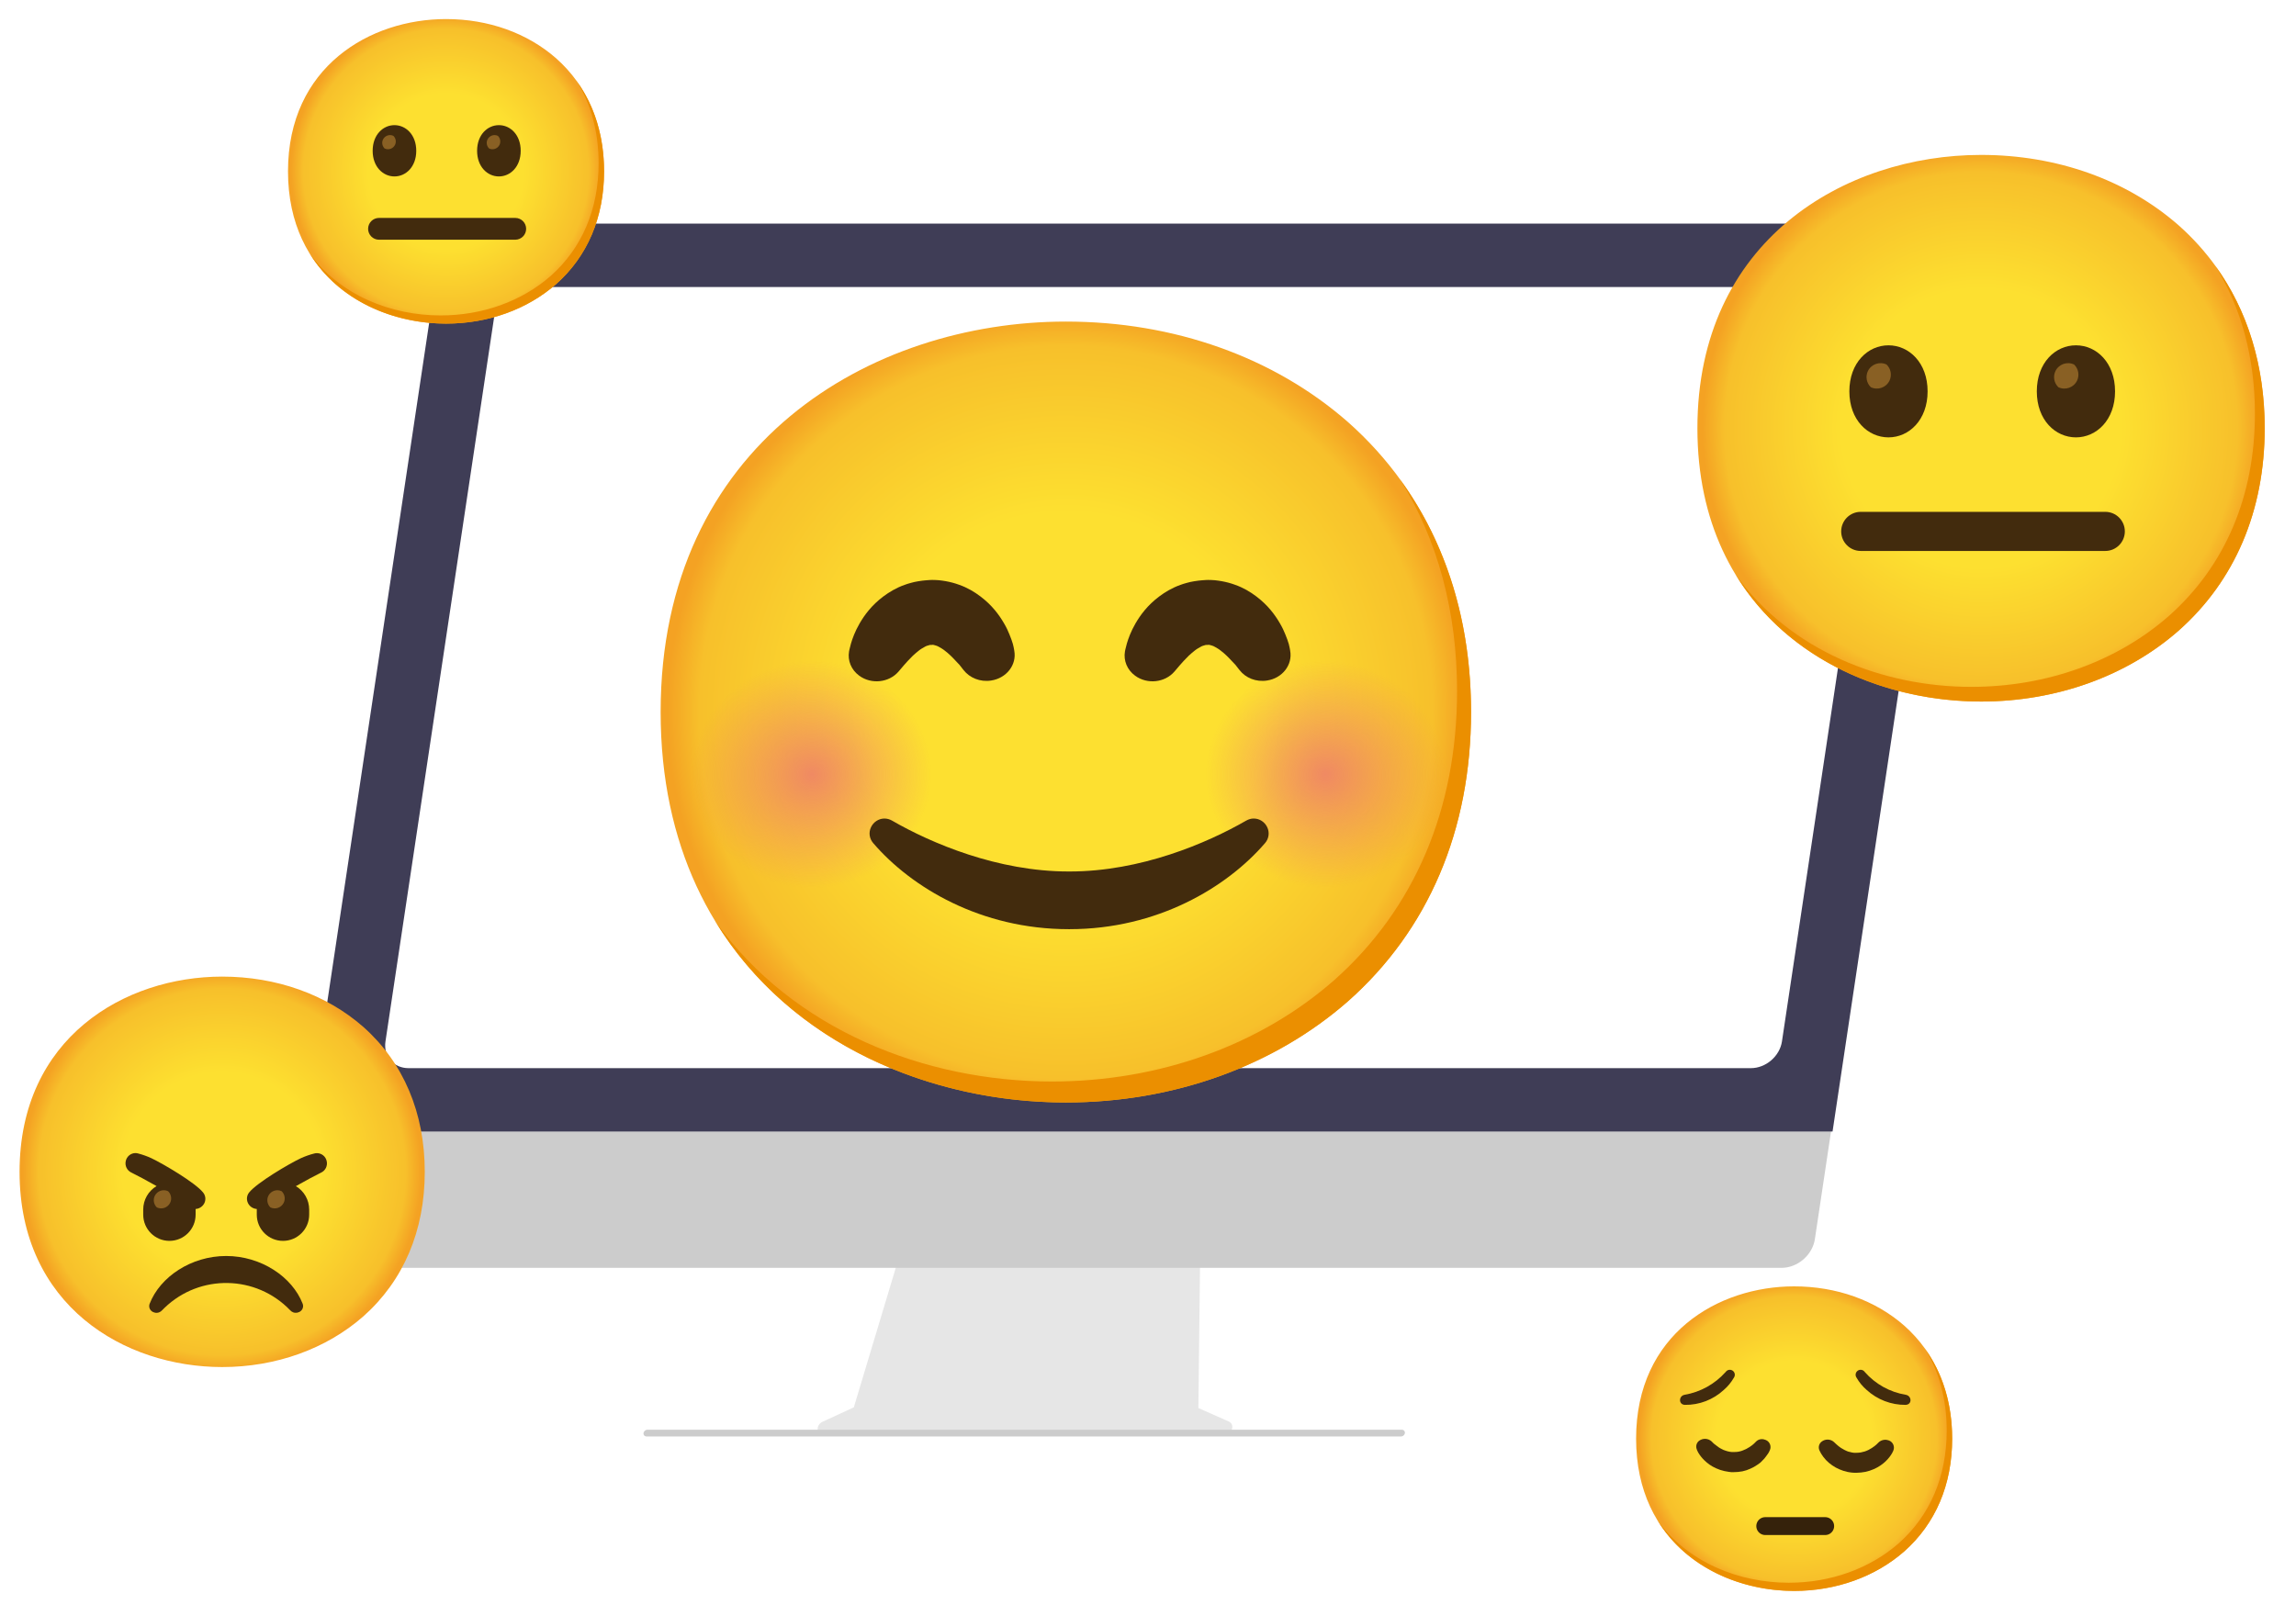 <svg width="1027" height="723" viewBox="0 0 1027 723" fill="none" xmlns="http://www.w3.org/2000/svg">
<g clip-path="url(#clip0_4_1278)">
<path d="M549.713 636.036L536.032 629.96L536.872 557.618H403.567L381.911 629.665L367.888 636.12C367.217 636.429 366.64 636.937 366.25 637.563C365.86 638.188 365.68 638.894 365.74 639.566C365.8 640.239 366.095 640.838 366.578 641.266C367.062 641.695 367.705 641.928 368.403 641.928H547.627C548.342 641.928 549.073 641.683 549.694 641.235C550.315 640.787 550.789 640.163 551.034 639.469C551.28 638.775 551.283 638.054 551.042 637.429C550.801 636.803 550.331 636.311 549.713 636.036V636.036Z" fill="#E6E6E6"/>
<path d="M796.922 567.243H142.093C138.659 567.235 135.569 565.88 133.503 563.475C131.438 561.07 130.563 557.811 131.073 554.413L144.77 463.095H825.487L811.791 554.413C811.281 557.811 809.43 561.07 806.642 563.475C803.855 565.88 800.359 567.235 796.922 567.243V567.243Z" fill="#CCCCCC"/>
<path d="M819.699 506.254H137.699L196.303 115.523C196.923 111.423 199.162 107.492 202.528 104.592C205.895 101.693 210.115 100.062 214.262 100.057H864.983C869.128 100.062 872.859 101.693 875.356 104.592C877.853 107.492 878.913 111.423 878.303 115.523L819.699 506.254Z" fill="#3F3D56"/>
<path d="M783.219 477.895H182.685C179.489 477.891 176.613 476.634 174.688 474.398C172.763 472.163 171.946 469.132 172.417 465.971L221.257 140.34C221.735 137.178 223.461 134.147 226.056 131.912C228.652 129.677 231.905 128.419 235.102 128.416H835.636C838.832 128.419 841.708 129.677 843.633 131.912C845.558 134.147 846.375 137.178 845.905 140.34L797.064 465.971C796.587 469.132 794.861 472.163 792.265 474.398C789.669 476.634 786.416 477.891 783.219 477.895V477.895Z" fill="white"/>
<path d="M626.656 642.683H289.208C288.861 642.69 288.539 642.584 288.291 642.381C288.043 642.178 287.883 641.89 287.837 641.561C287.811 641.338 287.839 641.104 287.919 640.877C288 640.65 288.13 640.437 288.3 640.254C288.47 640.07 288.676 639.922 288.901 639.82C289.126 639.717 289.365 639.664 289.599 639.664H626.984C627.35 639.651 627.692 639.761 627.953 639.975C628.215 640.19 628.38 640.496 628.423 640.844C628.439 641.065 628.404 641.294 628.319 641.514C628.234 641.735 628.102 641.941 627.932 642.117C627.763 642.293 627.56 642.436 627.339 642.534C627.118 642.632 626.885 642.682 626.656 642.683Z" fill="#CCCCCC"/>
</g>
<path d="M802.513 711.788C768.51 711.788 731.825 690.459 731.825 643.659C731.825 596.859 768.51 575.531 802.513 575.531C821.403 575.531 838.831 581.747 851.75 593.081C865.766 605.512 873.2 623.063 873.2 643.659C873.2 664.256 865.766 681.684 851.75 694.116C838.831 705.45 821.281 711.788 802.513 711.788Z" fill="url(#paint0_radial_4_1278)"/>
<path d="M860.879 603.16C867.375 613.642 870.763 626.122 870.763 640.003C870.763 660.6 863.328 678.028 849.313 690.459C836.394 701.794 818.844 708.131 800.075 708.131C778.065 708.131 754.982 699.174 741.356 680.173C754.47 701.696 779.137 711.788 802.513 711.788C821.282 711.788 838.832 705.45 851.75 694.116C865.766 681.684 873.2 664.256 873.2 643.659C873.2 628.133 868.971 614.336 860.879 603.16Z" fill="#EB8F00"/>
<path d="M789.594 682.781H816.406" stroke="#35220B" stroke-width="8" stroke-linecap="round" stroke-linejoin="round"/>
<path d="M785.45 645L785.206 645.244L784.597 645.853C784.353 646.097 784.109 646.219 783.744 646.584C783.354 646.901 782.952 647.182 782.525 647.438C782.038 647.681 781.55 648.047 781.063 648.291C780.575 648.534 779.966 648.778 779.356 649.022C778.759 649.241 778.15 649.4 777.528 649.509C776.882 649.619 776.236 649.656 775.578 649.631H774.481C774.238 649.631 773.872 649.509 773.628 649.509C773.007 649.4 772.397 649.241 771.8 649.022C771.203 648.851 770.63 648.608 770.094 648.291C769.582 648.047 769.094 647.767 768.631 647.438C767.778 646.828 767.047 646.219 766.559 645.853L765.828 645.122L765.584 644.878C764.012 643.464 761.66 643.367 759.978 644.634C758.796 645.561 758.394 647.169 759.003 648.534L759.125 648.9C759.259 649.241 759.43 649.558 759.613 649.875C760.356 651.13 761.258 652.276 762.294 653.288C763.013 653.994 763.793 654.653 764.609 655.238C765.572 655.908 766.584 656.481 767.656 656.944C768.826 657.48 770.057 657.882 771.313 658.163C771.922 658.284 772.653 658.406 773.384 658.528C773.75 658.528 774.238 658.65 774.359 658.65H775.334C776.687 658.65 778.028 658.528 779.356 658.284C780.624 658.029 781.843 657.614 783.013 657.066C784.085 656.603 785.097 656.03 786.059 655.359C786.937 654.835 787.717 654.177 788.375 653.409C788.972 652.861 789.509 652.252 789.959 651.581C790.203 651.338 790.325 650.972 790.569 650.728C790.813 650.484 790.934 650.241 791.056 649.997C791.264 649.704 791.434 649.375 791.544 649.022L791.666 648.778C792.421 647.072 791.641 645.061 789.935 644.305C789.789 644.244 789.63 644.184 789.472 644.147C788.083 643.574 786.486 643.915 785.45 645Z" fill="#422B0D"/>
<path d="M840.184 645.451L839.94 645.695C839.745 645.914 839.538 646.121 839.319 646.304L838.478 646.999C838.124 647.267 837.722 647.559 837.259 647.852C836.796 648.144 836.32 648.425 835.796 648.693C835.26 648.961 834.7 649.192 834.127 649.387C833.53 649.57 832.92 649.717 832.299 649.838C831.665 649.936 831.031 649.985 830.385 649.985H829.812C829.495 649.985 829.435 649.985 829.313 649.985L828.46 649.875C827.838 649.753 827.229 649.607 826.631 649.424C826.046 649.205 825.486 648.949 824.937 648.656C824.413 648.388 823.926 648.096 823.475 647.815C822.756 647.34 822.085 646.804 821.452 646.219L820.684 645.512L820.379 645.207C818.819 643.781 816.467 643.696 814.81 645C813.603 645.926 813.201 647.584 813.859 648.961L814.042 649.327C814.2 649.68 814.383 650.021 814.578 650.35C815.833 652.447 817.54 654.238 819.563 655.615C820.525 656.286 821.549 656.858 822.622 657.322C823.816 657.846 825.059 658.26 826.339 658.54C827.009 658.662 827.631 658.784 828.447 658.857C828.825 658.857 829.264 658.93 829.459 658.93H830.41C831.775 658.906 833.127 658.772 834.468 658.504C835.748 658.223 836.991 657.809 838.185 657.285C839.258 656.822 840.281 656.249 841.244 655.579C842.755 654.555 844.096 653.288 845.205 651.837L845.79 651.021L846.278 650.253C846.46 649.96 846.619 649.643 846.753 649.314L846.887 649.01C847.618 647.267 846.79 645.256 845.047 644.525C844.925 644.476 844.803 644.427 844.681 644.403C843.109 643.854 841.354 644.269 840.184 645.451Z" fill="#422B0D"/>
<path d="M753.519 624.038C750.838 624.525 750.716 628.425 753.641 628.547C760.1 628.632 766.34 626.231 771.069 621.844C772.873 620.284 774.396 618.431 775.578 616.359C776.285 615.348 776.041 613.958 775.03 613.252C774.018 612.545 772.629 612.788 771.922 613.8L771.8 613.922C767.023 619.26 760.576 622.831 753.519 624.038Z" fill="#422B0D"/>
<path d="M834.078 613.8C833.372 612.788 831.982 612.545 830.971 613.252C829.959 613.958 829.715 615.348 830.422 616.359C831.604 618.431 833.128 620.284 834.932 621.844C839.685 626.195 845.913 628.596 852.36 628.547C855.407 628.425 855.163 624.525 852.482 624.038C845.34 622.868 838.844 619.248 834.078 613.8Z" fill="#422B0D"/>
<path d="M476.75 493.25C389.563 493.25 295.5 438.563 295.5 318.563C295.5 198.562 389.563 143.875 476.75 143.875C525.188 143.875 569.875 159.812 603 188.875C638.938 220.75 658 265.75 658 318.563C658 371.375 638.938 416.063 603 447.938C569.875 477 524.875 493.25 476.75 493.25Z" fill="url(#paint1_radial_4_1278)"/>
<path d="M626.406 214.719C643.062 241.594 651.75 273.594 651.75 309.188C651.75 362 632.688 406.688 596.75 438.563C563.625 467.625 518.625 483.875 470.5 483.875C414.063 483.875 354.75 460.906 319.938 412.188C353.563 467.375 416.781 493.25 476.75 493.25C524.875 493.25 569.875 477 603 447.938C638.938 416.063 658 371.375 658 318.563C658 278.75 647.156 243.375 626.406 214.719Z" fill="#EB8F00"/>
<path opacity="0.8" d="M363.156 401.156C393.359 401.156 417.844 376.672 417.844 346.469C417.844 316.266 393.359 291.781 363.156 291.781C332.953 291.781 308.469 316.266 308.469 346.469C308.469 376.672 332.953 401.156 363.156 401.156Z" fill="url(#paint2_radial_4_1278)"/>
<path opacity="0.8" d="M592.844 401.156C623.047 401.156 647.531 376.672 647.531 346.469C647.531 316.266 623.047 291.781 592.844 291.781C562.641 291.781 538.156 316.266 538.156 346.469C538.156 376.672 562.641 401.156 592.844 401.156Z" fill="url(#paint3_radial_4_1278)"/>
<path d="M431 299.781C431 299.781 430.844 299.562 430.5 299.156C430.187 298.75 429.75 298.188 429.187 297.469C428.719 296.969 428.156 296.375 427.5 295.688C426.844 294.938 426.031 294.156 425.219 293.344C424.375 292.563 423.5 291.75 422.594 291.094C421.719 290.375 420.75 289.844 419.969 289.406C419.156 288.906 418.406 288.781 417.937 288.625C417.687 288.531 417.469 288.531 417.281 288.5C417.187 288.531 417.094 288.469 417 288.5L416.875 288.531H416.812H416.781C417.156 288.531 415.937 288.562 417.625 288.5L415.906 288.562C415.469 288.562 415.75 288.594 415.781 288.594C415.875 288.594 415.937 288.594 416 288.562C416.25 288.469 416 288.562 415.937 288.562C415.844 288.562 415.719 288.594 415.594 288.656C415.094 288.813 414.344 288.938 413.562 289.438C412.781 289.875 411.812 290.406 410.937 291.125C410.062 291.812 409.156 292.594 408.312 293.375C406.687 294.969 405.25 296.562 404.25 297.719C403.219 298.906 402.656 299.594 402.656 299.594L401.937 300.437C397.656 305.437 389.781 306.281 384.375 302.344C380.687 299.656 379.094 295.469 379.781 291.469C379.781 291.469 380 290.187 380.625 287.969C381.281 285.75 382.375 282.594 384.531 278.875C386.687 275.187 389.812 270.844 395.094 266.875C397.687 264.937 400.844 263 404.594 261.687C405.5 261.344 406.469 261.031 407.469 260.781C408.5 260.531 409.312 260.25 410.719 260.062L412.656 259.781C413.25 259.719 414.125 259.625 414.25 259.625L415.969 259.5L416.937 259.469H417.031H417.219L417.625 259.5H418.375L419.969 259.594C421.031 259.687 422.062 259.875 423.094 260.031C425.125 260.406 427.156 260.937 429 261.625C432.75 262.937 435.906 264.844 438.5 266.812C443.781 270.781 446.906 275.125 449.062 278.812C450.156 280.656 450.969 282.406 451.562 283.937C452.219 285.406 452.687 286.969 453.062 288.125C453.406 289.25 453.406 289.844 453.562 290.375C453.656 290.875 453.687 291.156 453.687 291.156C454.844 297.469 450.187 303.437 443.344 304.469C438.437 305.25 433.719 303.281 431 299.781Z" fill="#422B0D"/>
<path d="M554.437 299.781C554.437 299.781 554.281 299.562 553.937 299.156C553.625 298.75 553.187 298.188 552.625 297.469C552.156 296.969 551.594 296.375 550.937 295.688C550.281 294.938 549.469 294.156 548.656 293.344C547.812 292.563 546.937 291.75 546.031 291.094C545.156 290.375 544.187 289.844 543.406 289.406C542.594 288.906 541.844 288.781 541.375 288.625C541.125 288.531 540.906 288.531 540.719 288.5C540.625 288.531 540.531 288.469 540.437 288.5L540.312 288.531H540.25H540.219H540.187C540.562 288.531 539.344 288.562 541.031 288.5L539.312 288.562C538.875 288.562 539.156 288.594 539.187 288.594C539.281 288.594 539.344 288.594 539.406 288.562C539.656 288.469 539.406 288.562 539.344 288.562C539.25 288.562 539.125 288.594 539 288.656C538.5 288.813 537.75 288.938 536.969 289.438C536.187 289.875 535.219 290.406 534.344 291.125C533.469 291.812 532.562 292.594 531.719 293.375C530.094 294.969 528.656 296.562 527.656 297.719C526.625 298.906 526.062 299.594 526.062 299.594L525.344 300.437C521.062 305.437 513.187 306.281 507.781 302.344C504.094 299.656 502.5 295.469 503.187 291.469C503.187 291.469 503.406 290.187 504.031 287.969C504.687 285.75 505.781 282.594 507.937 278.875C510.094 275.187 513.219 270.844 518.5 266.875C521.094 264.937 524.25 263 528 261.687C528.906 261.344 529.875 261.031 530.875 260.781C531.906 260.531 532.719 260.25 534.125 260.062L536.062 259.781C536.656 259.719 537.531 259.625 537.656 259.625L539.375 259.5L540.344 259.469H540.437H540.625L541.031 259.5H541.781L543.375 259.594C544.437 259.687 545.469 259.875 546.5 260.031C548.531 260.406 550.562 260.937 552.406 261.625C556.156 262.937 559.312 264.844 561.906 266.812C567.187 270.781 570.312 275.125 572.469 278.812C573.562 280.656 574.375 282.406 574.969 283.937C575.625 285.406 576.094 286.969 576.469 288.125C576.812 289.25 576.812 289.844 576.969 290.375C577.062 290.875 577.094 291.156 577.094 291.156C578.25 297.469 573.594 303.437 566.75 304.469C561.844 305.25 557.125 303.281 554.437 299.781Z" fill="#422B0D"/>
<path d="M478.063 415.719C438.781 415.719 407.719 397.125 390.594 377.219C388.875 375.219 388.469 372.531 389.563 370.187C390.656 367.781 393.031 366.219 395.594 366.219C396.75 366.219 397.938 366.531 398.969 367.125C416.625 377.313 446.281 389.906 477.969 389.906H478.469C510.188 389.906 539.813 377.281 557.469 367.125C558.531 366.531 559.688 366.188 560.844 366.219C563.406 366.219 565.781 367.781 566.875 370.187C567.938 372.531 567.563 375.25 565.844 377.219C548.719 397.094 517.625 415.719 478.375 415.719" fill="#422B0D"/>
<g filter="url(#filter0_d_4_1278)">
<path d="M99.375 607.625C55.781 607.625 8.75 580.281 8.75 520.281C8.75 460.281 55.781 432.938 99.375 432.938C123.594 432.938 145.938 440.906 162.5 455.437C180.469 471.375 190 493.875 190 520.281C190 546.688 180.469 569.031 162.5 584.969C145.938 599.5 123.438 607.625 99.375 607.625Z" fill="url(#paint4_radial_4_1278)"/>
<path d="M131.156 583.156C130.625 582.953 130.141 582.625 129.766 582.188C114.563 566.391 89.422 565.906 73.625 581.109C73.266 581.469 72.891 581.828 72.547 582.188C72.172 582.625 71.688 582.953 71.156 583.156C69.984 583.594 68.656 583.344 67.719 582.516C66.797 581.703 66.484 580.406 66.953 579.266C71.609 567.313 85.453 557.938 101.156 557.938C116.859 557.938 130.703 567.313 135.359 579.25C135.828 580.391 135.516 581.688 134.594 582.5C133.656 583.328 132.328 583.578 131.156 583.156Z" fill="#422B0D"/>
<path d="M90.844 529.531C87.344 525.125 72.922 516.656 67.719 514.188C65.781 513.297 63.765 512.578 61.703 512.047C61.328 511.938 60.922 511.891 60.531 511.891C58.453 511.937 56.672 513.422 56.25 515.469C55.765 517.594 56.859 519.781 58.859 520.656C61.312 521.859 65.594 524.141 70.031 526.656C66.328 528.859 64.062 532.859 64.062 537.172L64.062 539.453C64.062 545.922 69.312 551.172 75.781 551.172C82.25 551.172 87.5 545.922 87.5 539.453L87.5 537.172C87.5 537.078 87.5 537 87.5 536.906C89.172 536.797 90.672 535.797 91.406 534.297C92.172 532.734 91.953 530.875 90.844 529.531Z" fill="#422B0D"/>
<path d="M146.125 515.469C145.687 513.406 143.875 511.938 141.765 511.922C141.375 511.922 140.968 511.969 140.593 512.078C138.531 512.594 136.515 513.313 134.578 514.188C129.375 516.625 114.953 525.125 111.453 529.5C110.343 530.859 110.156 532.734 110.937 534.297C111.687 535.813 113.171 536.797 114.859 536.906C114.859 537 114.859 537.078 114.859 537.172L114.859 539.453C114.859 545.922 120.109 551.172 126.578 551.172C133.046 551.172 138.296 545.922 138.296 539.453L138.296 537.172C138.296 532.875 136.031 528.891 132.343 526.688C136.781 524.172 141.062 521.891 143.515 520.688C145.531 519.813 146.64 517.609 146.125 515.469Z" fill="#422B0D"/>
<path d="M75.187 528.953C72.969 527.891 70.297 528.828 69.219 531.047C68.391 532.781 68.766 534.859 70.156 536.203C72.375 537.266 75.047 536.328 76.125 534.109C76.953 532.375 76.578 530.297 75.187 528.953Z" fill="#896024"/>
<path d="M125.984 528.953C123.766 527.891 121.094 528.828 120.016 531.047C119.187 532.781 119.562 534.859 120.953 536.203C123.172 537.266 125.844 536.328 126.922 534.109C127.75 532.375 127.375 530.297 125.984 528.953Z" fill="#896024"/>
</g>
<path d="M199.513 144.788C165.51 144.788 128.825 123.459 128.825 76.659C128.825 29.859 165.51 8.531 199.513 8.531C218.403 8.531 235.831 14.747 248.75 26.081C262.766 38.513 270.2 56.062 270.2 76.659C270.2 97.256 262.766 114.684 248.75 127.116C235.831 138.45 218.281 144.788 199.513 144.788Z" fill="url(#paint5_radial_4_1278)"/>
<path d="M257.879 36.16C264.375 46.642 267.763 59.122 267.763 73.003C267.763 93.6 260.328 111.028 246.313 123.459C233.394 134.794 215.844 141.131 197.075 141.131C175.065 141.131 151.982 132.174 138.356 113.173C151.47 134.696 176.137 144.788 199.513 144.788C218.282 144.788 235.832 138.45 248.75 127.116C262.766 114.684 270.2 97.256 270.2 76.659C270.2 61.133 265.971 47.336 257.879 36.16Z" fill="#EB8F00"/>
<path d="M230.469 107.25H169.531C166.838 107.25 164.656 105.068 164.656 102.375C164.656 99.682 166.838 97.5 169.531 97.5H230.469C233.162 97.5 235.344 99.682 235.344 102.375C235.344 105.068 233.162 107.25 230.469 107.25Z" fill="#422B0D"/>
<path d="M176.441 55.989C171.335 55.989 166.691 60.304 166.691 67.47C166.691 74.636 171.335 78.938 176.441 78.938C181.548 78.938 186.191 74.624 186.191 67.47C186.191 60.316 181.548 55.989 176.441 55.989Z" fill="#422B0D"/>
<path d="M175.966 60.779C174.236 59.95 172.152 60.681 171.311 62.412C170.665 63.765 170.957 65.386 172.042 66.434C173.773 67.263 175.857 66.531 176.698 64.801C177.344 63.448 177.051 61.827 175.966 60.779Z" fill="#896024"/>
<path d="M223.156 55.989C218.05 55.989 213.406 60.304 213.406 67.47C213.406 74.636 218.05 78.938 223.156 78.938C228.263 78.938 232.906 74.624 232.906 67.47C232.906 60.316 228.287 55.989 223.156 55.989Z" fill="#422B0D"/>
<path d="M222.705 60.779C220.975 59.95 218.891 60.681 218.05 62.412C217.404 63.765 217.696 65.386 218.781 66.434C220.512 67.263 222.596 66.531 223.437 64.801C224.082 63.448 223.79 61.827 222.705 60.779Z" fill="#896024"/>
<path d="M886.125 313.875C825.094 313.875 759.25 275.594 759.25 191.594C759.25 107.594 825.094 69.312 886.125 69.312C920.031 69.312 951.313 80.469 974.5 100.812C999.656 123.125 1013 154.625 1013 191.594C1013 228.563 999.656 259.844 974.5 282.156C951.313 302.5 919.813 313.875 886.125 313.875Z" fill="url(#paint6_radial_4_1278)"/>
<path d="M990.885 118.903C1002.54 137.716 1008.63 160.116 1008.63 185.031C1008.63 222 995.281 253.281 970.125 275.594C946.938 295.937 915.438 307.312 881.75 307.312C842.244 307.312 800.813 291.234 776.356 257.131C799.894 295.762 844.169 313.875 886.125 313.875C919.813 313.875 951.313 302.5 974.5 282.156C999.656 259.844 1013 228.562 1013 191.594C1013 163.725 1005.41 138.962 990.885 118.903Z" fill="#EB8F00"/>
<path d="M941.688 246.5H832.313C827.478 246.5 823.563 242.584 823.563 237.75C823.563 232.916 827.478 229 832.312 229H941.688C946.522 229 950.438 232.916 950.438 237.75C950.438 242.584 946.522 246.5 941.688 246.5Z" fill="#422B0D"/>
<path d="M844.716 154.494C835.55 154.494 827.216 162.237 827.216 175.1C827.216 187.962 835.55 195.684 844.716 195.684C853.881 195.684 862.216 187.941 862.216 175.1C862.216 162.259 853.881 154.494 844.716 154.494Z" fill="#422B0D"/>
<path d="M843.862 163.091C840.756 161.603 837.016 162.916 835.506 166.022C834.347 168.45 834.872 171.359 836.819 173.241C839.925 174.728 843.666 173.416 845.175 170.309C846.334 167.881 845.809 164.972 843.862 163.091Z" fill="#896024"/>
<path d="M928.562 154.494C919.397 154.494 911.063 162.237 911.063 175.1C911.063 187.962 919.397 195.684 928.563 195.684C937.728 195.684 946.063 187.941 946.063 175.1C946.063 162.259 937.772 154.494 928.562 154.494Z" fill="#422B0D"/>
<path d="M927.753 163.091C924.647 161.603 920.906 162.916 919.397 166.022C918.237 168.45 918.762 171.359 920.709 173.241C923.816 174.728 927.556 173.416 929.066 170.309C930.225 167.881 929.7 164.972 927.753 163.091Z" fill="#896024"/>
<defs>
<filter id="filter0_d_4_1278" x="-4" y="422" width="208" height="208" filterUnits="userSpaceOnUse" color-interpolation-filters="sRGB">
<feFlood flood-opacity="0" result="BackgroundImageFix"/>
<feColorMatrix in="SourceAlpha" type="matrix" values="0 0 0 0 0 0 0 0 0 0 0 0 0 0 0 0 0 0 127 0" result="hardAlpha"/>
<feOffset dy="4"/>
<feGaussianBlur stdDeviation="2"/>
<feComposite in2="hardAlpha" operator="out"/>
<feColorMatrix type="matrix" values="0 0 0 0 0 0 0 0 0 0 0 0 0 0 0 0 0 0 0.25 0"/>
<feBlend mode="normal" in2="BackgroundImageFix" result="effect1_dropShadow_4_1278"/>
<feBlend mode="normal" in="SourceGraphic" in2="effect1_dropShadow_4_1278" result="shape"/>
</filter>
<radialGradient id="paint0_radial_4_1278" cx="0" cy="0" r="1" gradientUnits="userSpaceOnUse" gradientTransform="translate(802.513 643.659) scale(69.42 69.42)">
<stop offset="0.5" stop-color="#FDE030"/>
<stop offset="0.92" stop-color="#F7C02B"/>
<stop offset="1" stop-color="#F4A223"/>
</radialGradient>
<radialGradient id="paint1_radial_4_1278" cx="0" cy="0" r="1" gradientUnits="userSpaceOnUse" gradientTransform="translate(476.75 318.562) scale(177.999 177.999)">
<stop offset="0.5" stop-color="#FDE030"/>
<stop offset="0.919" stop-color="#F7C02B"/>
<stop offset="1" stop-color="#F4A223"/>
</radialGradient>
<radialGradient id="paint2_radial_4_1278" cx="0" cy="0" r="1" gradientUnits="userSpaceOnUse" gradientTransform="translate(363.158 346.465) scale(59.494 56.516)">
<stop stop-color="#ED7770"/>
<stop offset="0.9" stop-color="#ED7770" stop-opacity="0"/>
</radialGradient>
<radialGradient id="paint3_radial_4_1278" cx="0" cy="0" r="1" gradientUnits="userSpaceOnUse" gradientTransform="translate(592.851 346.465) scale(59.494 56.516)">
<stop stop-color="#ED7770"/>
<stop offset="0.9" stop-color="#ED7770" stop-opacity="0"/>
</radialGradient>
<radialGradient id="paint4_radial_4_1278" cx="0" cy="0" r="1" gradientUnits="userSpaceOnUse" gradientTransform="translate(99.375 520.281) scale(88.999 88.999)">
<stop offset="0.5" stop-color="#FDE030"/>
<stop offset="0.92" stop-color="#F7C02B"/>
<stop offset="1" stop-color="#F4A223"/>
</radialGradient>
<radialGradient id="paint5_radial_4_1278" cx="0" cy="0" r="1" gradientUnits="userSpaceOnUse" gradientTransform="translate(199.513 76.659) scale(69.42 69.42)">
<stop offset="0.5" stop-color="#FDE030"/>
<stop offset="0.92" stop-color="#F7C02B"/>
<stop offset="1" stop-color="#F4A223"/>
</radialGradient>
<radialGradient id="paint6_radial_4_1278" cx="0" cy="0" r="1" gradientUnits="userSpaceOnUse" gradientTransform="translate(886.125 191.594) scale(124.599 124.599)">
<stop offset="0.5" stop-color="#FDE030"/>
<stop offset="0.92" stop-color="#F7C02B"/>
<stop offset="1" stop-color="#F4A223"/>
</radialGradient>
<clipPath id="clip0_4_1278">
<rect width="844" height="624.592" fill="white" transform="matrix(1 0 -0.148 0.989 139.644 25)"/>
</clipPath>
</defs>
</svg>
